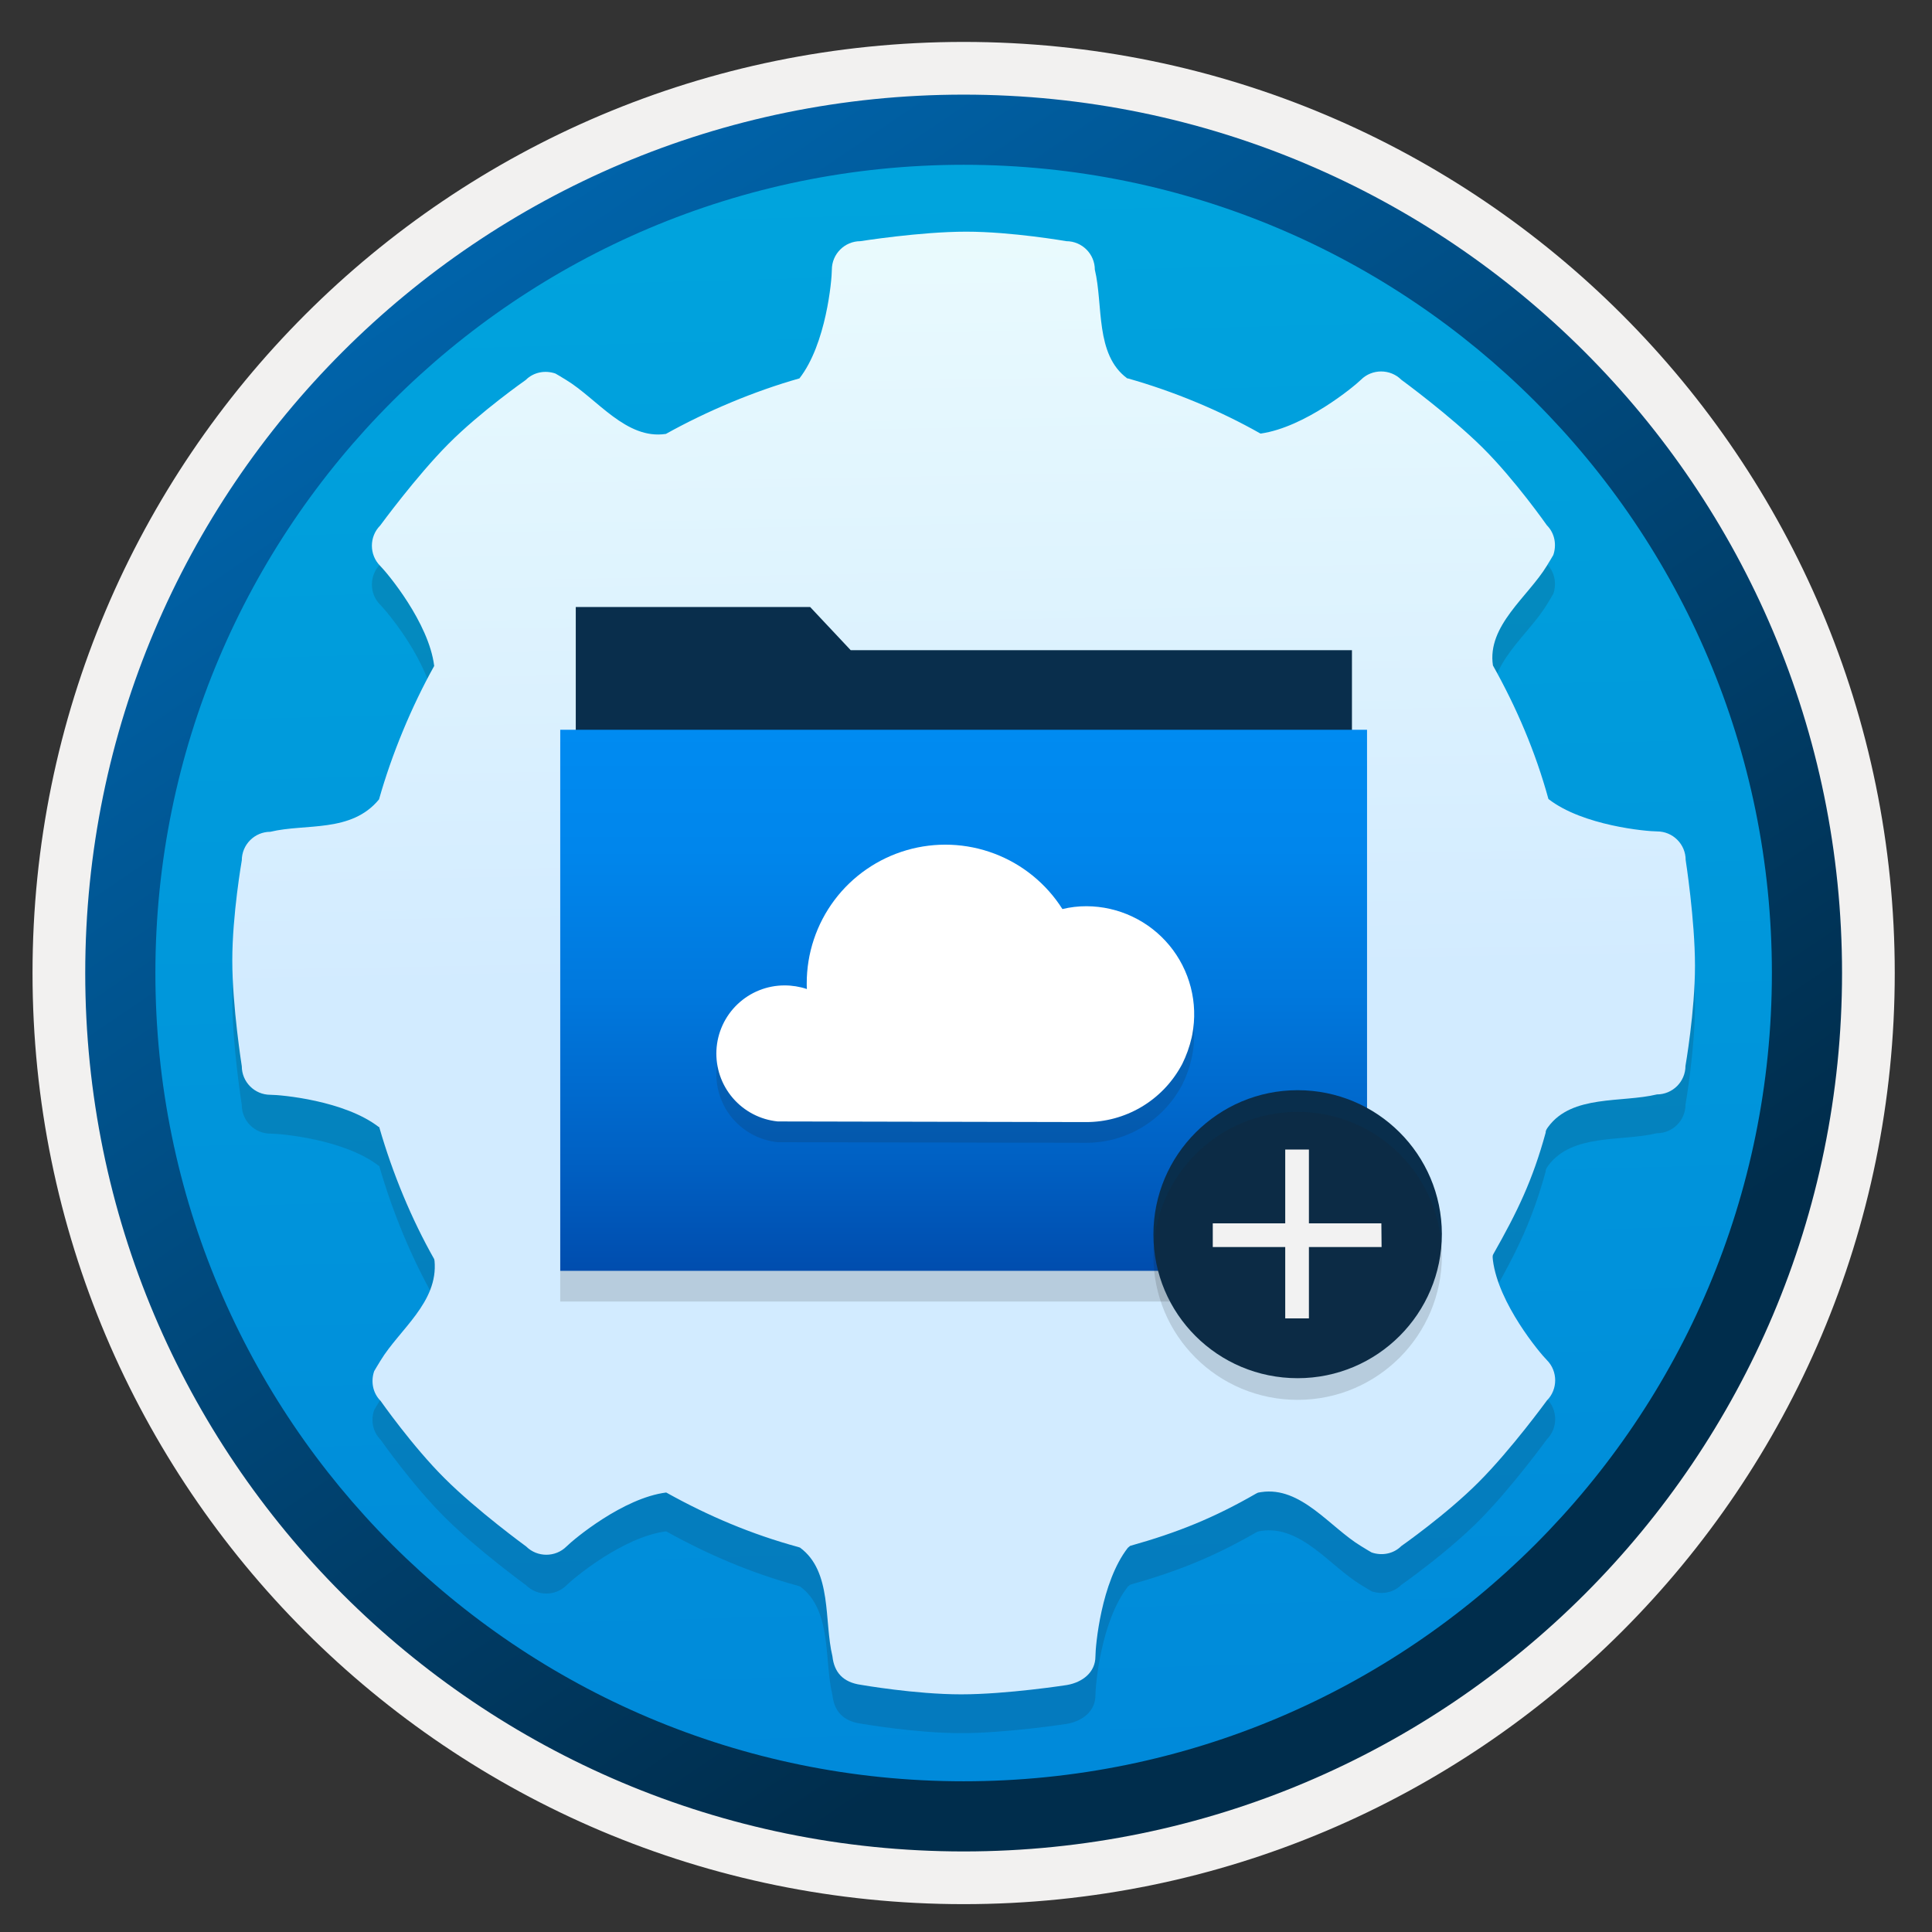 <svg width="103" height="103" viewBox="0 0 103 103" fill="none" xmlns="http://www.w3.org/2000/svg">
<rect x="0" y="0" width="103" height="103" fill="#333333" stroke="none"/>
<path d="M51.374 98.685C25.524 98.685 4.564 77.735 4.564 51.875C4.564 26.015 25.524 5.065 51.374 5.065C77.224 5.065 98.184 26.025 98.184 51.875C98.184 77.725 77.224 98.685 51.374 98.685Z" fill="url(#paint0_linear_342_59047)"/>
<path fill-rule="evenodd" clip-rule="evenodd" d="M97.274 51.875C97.274 77.225 76.724 97.775 51.374 97.775C26.024 97.775 5.474 77.225 5.474 51.875C5.474 26.525 26.024 5.975 51.374 5.975C76.724 5.975 97.274 26.525 97.274 51.875ZM51.374 2.235C78.794 2.235 101.014 24.455 101.014 51.875C101.014 79.295 78.784 101.515 51.374 101.515C23.954 101.515 1.734 79.285 1.734 51.875C1.734 24.455 23.954 2.235 51.374 2.235Z" fill="#F2F1F0"/>
<path fill-rule="evenodd" clip-rule="evenodd" d="M94.464 51.875C94.464 75.675 75.174 94.965 51.374 94.965C27.574 94.965 8.284 75.675 8.284 51.875C8.284 28.075 27.574 8.785 51.374 8.785C75.174 8.785 94.464 28.075 94.464 51.875ZM51.374 5.045C77.234 5.045 98.204 26.015 98.204 51.875C98.204 77.735 77.234 98.705 51.374 98.705C25.514 98.705 4.544 77.735 4.544 51.875C4.544 26.015 25.504 5.045 51.374 5.045Z" fill="url(#paint1_linear_342_59047)"/>
<path opacity="0.15" d="M89.867 47.915C89.867 47.077 89.184 46.394 88.346 46.394C87.798 46.394 84.383 46.094 82.551 44.666C82.551 44.666 82.562 44.645 82.551 44.666C81.858 42.141 80.844 39.782 79.592 37.547C79.271 35.425 81.465 33.884 82.469 32.228C82.644 31.938 82.748 31.773 82.81 31.659C82.996 31.121 82.893 30.5 82.469 30.076C82.469 30.076 80.782 27.665 79.054 25.947C77.326 24.229 74.708 22.315 74.708 22.315C74.118 21.725 73.145 21.725 72.556 22.315C72.162 22.698 69.565 24.84 67.227 25.181C67.195 25.181 67.195 25.181 67.195 25.181C65.022 23.95 62.581 22.936 60.128 22.243H60.097C58.369 20.97 58.824 18.331 58.369 16.448C58.369 15.61 57.686 14.927 56.848 14.927C56.848 14.927 53.951 14.42 51.508 14.42C49.066 14.42 45.869 14.927 45.869 14.927C45.031 14.927 44.348 15.61 44.348 16.448C44.348 16.997 44.048 20.411 42.62 22.243C40.199 22.926 37.653 24.002 35.501 25.202C33.38 25.523 31.838 23.329 30.182 22.326C29.892 22.15 29.727 22.046 29.613 21.984C29.075 21.798 28.454 21.901 28.03 22.326C28.03 22.326 25.619 24.012 23.901 25.74C22.183 27.468 20.269 30.086 20.269 30.086C19.679 30.676 19.679 31.649 20.269 32.239C20.652 32.621 22.856 35.26 23.146 37.557V37.578C21.945 39.73 20.89 42.265 20.207 44.687C20.207 44.687 20.238 44.645 20.207 44.687C18.727 46.487 16.296 45.959 14.412 46.415C13.574 46.415 12.891 47.098 12.891 47.936C12.891 47.936 12.384 50.833 12.384 53.275C12.384 55.717 12.891 58.915 12.891 58.915C12.891 59.753 13.574 60.436 14.412 60.436C14.961 60.436 18.375 60.736 20.207 62.164C20.248 62.143 20.228 62.195 20.228 62.195C20.931 64.626 21.935 67.058 23.156 69.21C23.135 69.242 23.156 69.21 23.166 69.283C23.373 71.497 21.294 72.946 20.29 74.602C20.114 74.891 20.011 75.057 19.948 75.171C19.762 75.709 19.866 76.33 20.29 76.754C20.29 76.754 21.977 79.165 23.704 80.882C25.433 82.611 28.05 84.514 28.05 84.514C28.64 85.104 29.613 85.104 30.203 84.514C30.586 84.132 33.224 81.928 35.522 81.638C35.522 81.638 35.511 81.648 35.553 81.659C37.767 82.89 40.054 83.863 42.558 84.546C42.579 84.556 42.651 84.577 42.651 84.577C44.379 85.849 43.924 88.488 44.379 90.371C44.472 91.22 44.938 91.758 45.9 91.892C45.9 91.892 48.797 92.399 51.239 92.399C53.681 92.399 56.879 91.903 56.879 91.903C57.717 91.758 58.4 91.22 58.4 90.382C58.4 89.833 58.7 86.418 60.128 84.587C60.128 84.587 60.19 84.535 60.252 84.484C62.798 83.769 64.733 82.983 66.978 81.69C67.092 81.648 66.968 81.659 67.237 81.617C69.358 81.296 70.9 83.49 72.556 84.494C72.845 84.67 73.011 84.773 73.125 84.835C73.663 85.022 74.284 84.918 74.708 84.494C74.708 84.494 77.119 82.807 78.837 81.079C80.565 79.351 82.469 76.733 82.469 76.733C83.058 76.143 83.058 75.171 82.469 74.581C82.086 74.198 79.882 71.559 79.592 69.262C79.561 69.024 79.582 68.993 79.613 68.931C80.896 66.665 81.703 65.009 82.406 62.443C82.406 62.443 82.375 62.36 82.541 62.143C83.814 60.415 86.452 60.87 88.336 60.415C89.174 60.415 89.857 59.732 89.857 58.894C89.857 58.894 90.364 55.997 90.364 53.554C90.364 51.112 89.867 47.915 89.867 47.915Z" fill="#1F1D20"/>
<path d="M89.867 45.846C89.867 45.008 89.184 44.325 88.346 44.325C87.798 44.325 84.383 44.025 82.551 42.597C82.551 42.597 82.562 42.576 82.551 42.597C81.858 40.072 80.844 37.712 79.592 35.477C79.271 33.356 81.465 31.814 82.469 30.159C82.644 29.869 82.748 29.703 82.81 29.59C82.996 29.052 82.893 28.431 82.469 28.006C82.469 28.006 80.782 25.596 79.054 23.878C77.326 22.16 74.708 20.246 74.708 20.246C74.118 19.656 73.145 19.656 72.556 20.246C72.162 20.629 69.565 22.771 67.227 23.112C67.195 23.112 67.195 23.112 67.195 23.112C65.022 21.881 62.581 20.867 60.128 20.173H60.097C58.369 18.901 58.824 16.262 58.369 14.379C58.369 13.541 57.686 12.858 56.848 12.858C56.848 12.858 53.951 12.351 51.508 12.351C49.066 12.351 45.869 12.858 45.869 12.858C45.031 12.858 44.348 13.541 44.348 14.379C44.348 14.927 44.048 18.342 42.62 20.173C40.199 20.856 37.653 21.933 35.501 23.133C33.38 23.454 31.838 21.26 30.182 20.256C29.892 20.08 29.727 19.977 29.613 19.915C29.075 19.728 28.454 19.832 28.03 20.256C28.03 20.256 25.619 21.943 23.901 23.671C22.183 25.399 20.269 28.017 20.269 28.017C19.679 28.607 19.679 29.579 20.269 30.169C20.652 30.552 22.856 33.191 23.146 35.488V35.508C21.945 37.661 20.89 40.196 20.207 42.617C20.207 42.617 20.238 42.576 20.207 42.617C18.727 44.418 16.296 43.89 14.412 44.345C13.574 44.345 12.891 45.028 12.891 45.867C12.891 45.867 12.384 48.764 12.384 51.206C12.384 53.648 12.891 56.845 12.891 56.845C12.891 57.683 13.574 58.366 14.412 58.366C14.961 58.366 18.375 58.666 20.207 60.094C20.248 60.074 20.228 60.125 20.228 60.125C20.931 62.557 21.935 64.989 23.156 67.141C23.135 67.172 23.156 67.141 23.166 67.213C23.373 69.428 21.294 70.877 20.29 72.532C20.114 72.822 20.011 72.987 19.948 73.101C19.762 73.639 19.866 74.26 20.29 74.684C20.29 74.684 21.977 77.096 23.704 78.813C25.433 80.541 28.05 82.445 28.05 82.445C28.64 83.035 29.613 83.035 30.203 82.445C30.586 82.062 33.224 79.858 35.522 79.569C35.522 79.569 35.511 79.579 35.553 79.589C37.767 80.821 40.054 81.793 42.558 82.476C42.579 82.487 42.651 82.507 42.651 82.507C44.379 83.78 43.924 86.419 44.379 88.302C44.472 89.15 44.938 89.689 45.9 89.823C45.9 89.823 48.797 90.33 51.239 90.33C53.681 90.33 56.879 89.833 56.879 89.833C57.717 89.689 58.4 89.15 58.4 88.312C58.4 87.764 58.7 84.349 60.128 82.518C60.128 82.518 60.19 82.466 60.252 82.414C62.798 81.7 64.733 80.914 66.978 79.62C67.092 79.579 66.968 79.589 67.237 79.548C69.358 79.227 70.9 81.421 72.556 82.424C72.845 82.6 73.011 82.704 73.125 82.766C73.663 82.952 74.284 82.849 74.708 82.424C74.708 82.424 77.119 80.738 78.837 79.01C80.565 77.282 82.469 74.664 82.469 74.664C83.058 74.074 83.058 73.101 82.469 72.511C82.086 72.129 79.882 69.49 79.592 67.193C79.561 66.955 79.582 66.924 79.613 66.862C80.896 64.596 81.703 62.94 82.406 60.374C82.406 60.374 82.375 60.291 82.541 60.074C83.814 58.346 86.452 58.801 88.336 58.346C89.174 58.346 89.857 57.663 89.857 56.825C89.857 56.825 90.364 53.927 90.364 51.485C90.364 49.043 89.867 45.846 89.867 45.846Z" fill="url(#paint2_linear_342_59047)"/>
<path opacity="0.15" d="M72.88 40.544H29.868V69.388H72.88V40.544Z" fill="#1F1D20"/>
<path d="M72.076 34.664H45.354L43.192 32.362H30.696V61.553H72.076V34.664Z" fill="#092E4C"/>
<path d="M72.88 38.906H29.868V67.751H72.88V38.906Z" fill="url(#paint3_linear_342_59047)"/>
<path opacity="0.15" d="M63.531 56.419C63.54 56.36 63.556 56.301 63.565 56.251C63.722 55.42 63.695 54.565 63.484 53.746C63.274 52.926 62.886 52.164 62.347 51.512C61.809 50.859 61.134 50.334 60.369 49.972C59.605 49.61 58.77 49.421 57.924 49.419C57.492 49.417 57.06 49.468 56.64 49.57C55.783 48.218 54.51 47.18 53.012 46.614C51.515 46.048 49.874 45.983 48.336 46.43C46.799 46.877 45.448 47.811 44.487 49.092C43.527 50.373 43.008 51.931 43.009 53.532C43.009 53.632 43.009 53.733 43.017 53.834C42.633 53.704 42.23 53.639 41.825 53.641C40.892 53.641 39.996 53.999 39.32 54.642C38.644 55.285 38.242 56.163 38.195 57.095C38.149 58.026 38.462 58.94 39.071 59.647C39.679 60.354 40.536 60.8 41.464 60.893L57.916 60.926C58.94 60.925 59.945 60.652 60.829 60.134C61.712 59.616 62.442 58.873 62.944 57.98C62.969 57.93 63.002 57.879 63.028 57.829C63.25 57.38 63.419 56.907 63.531 56.419Z" fill="#1F1D20"/>
<path d="M63.531 55.313C63.54 55.255 63.556 55.196 63.565 55.146C63.722 54.315 63.695 53.459 63.484 52.64C63.274 51.821 62.886 51.058 62.347 50.406C61.809 49.754 61.134 49.228 60.369 48.867C59.605 48.505 58.77 48.316 57.924 48.313C57.492 48.312 57.06 48.362 56.64 48.464C55.783 47.112 54.51 46.075 53.012 45.509C51.515 44.943 49.874 44.878 48.336 45.325C46.799 45.772 45.448 46.706 44.487 47.986C43.527 49.267 43.008 50.825 43.009 52.426C43.009 52.527 43.009 52.627 43.017 52.728C42.633 52.599 42.23 52.534 41.825 52.535C40.892 52.535 39.996 52.894 39.32 53.537C38.644 54.18 38.242 55.058 38.195 55.989C38.149 56.921 38.462 57.835 39.071 58.542C39.679 59.249 40.536 59.694 41.464 59.787L57.916 59.821C58.94 59.82 59.945 59.546 60.829 59.028C61.712 58.511 62.442 57.767 62.944 56.875C62.969 56.824 63.002 56.774 63.028 56.724C63.25 56.275 63.419 55.802 63.531 55.313Z" fill="white"/>
<path d="M69.181 73.475C73.428 73.475 76.87 70.033 76.87 65.786C76.858 61.538 73.416 58.121 69.181 58.121C64.945 58.121 61.492 61.562 61.492 65.81C61.492 70.045 64.921 73.475 69.181 73.475Z" fill="#092E4C"/>
<path opacity="0.15" d="M69.181 74.63C73.428 74.63 76.87 71.189 76.87 66.941C76.858 62.694 73.416 59.276 69.181 59.276C64.945 59.276 61.492 62.718 61.492 66.965C61.492 71.201 64.921 74.63 69.181 74.63Z" fill="#1F1D20"/>
<path d="M69.782 61.285H68.519V70.286H69.782V61.285Z" fill="#F2F2F2"/>
<path d="M73.644 65.22H64.656V66.483H73.656L73.644 65.22Z" fill="#F2F2F2"/>
<defs>
<linearGradient id="paint0_linear_342_59047" x1="49.6" y1="-12.914" x2="53.582" y2="132.856" gradientUnits="userSpaceOnUse">
<stop stop-color="#00ABDE"/>
<stop offset="1" stop-color="#007ED8"/>
</linearGradient>
<linearGradient id="paint1_linear_342_59047" x1="2.804" y1="-19.748" x2="98.332" y2="121.134" gradientUnits="userSpaceOnUse">
<stop stop-color="#007ED8"/>
<stop offset="0.707" stop-color="#002D4C"/>
</linearGradient>
<linearGradient id="paint2_linear_342_59047" x1="51.937" y1="84.14" x2="50.452" y2="1.002" gradientUnits="userSpaceOnUse">
<stop offset="0.383" stop-color="#D2EBFF"/>
<stop offset="1" stop-color="#F0FFFD"/>
</linearGradient>
<linearGradient id="paint3_linear_342_59047" x1="51.374" y1="38.906" x2="51.374" y2="67.751" gradientUnits="userSpaceOnUse">
<stop stop-color="#008BF1"/>
<stop offset="0.22" stop-color="#0086EC"/>
<stop offset="0.49" stop-color="#0078DD"/>
<stop offset="0.79" stop-color="#0061C4"/>
<stop offset="1" stop-color="#004DAE"/>
</linearGradient>
</defs>
</svg>
